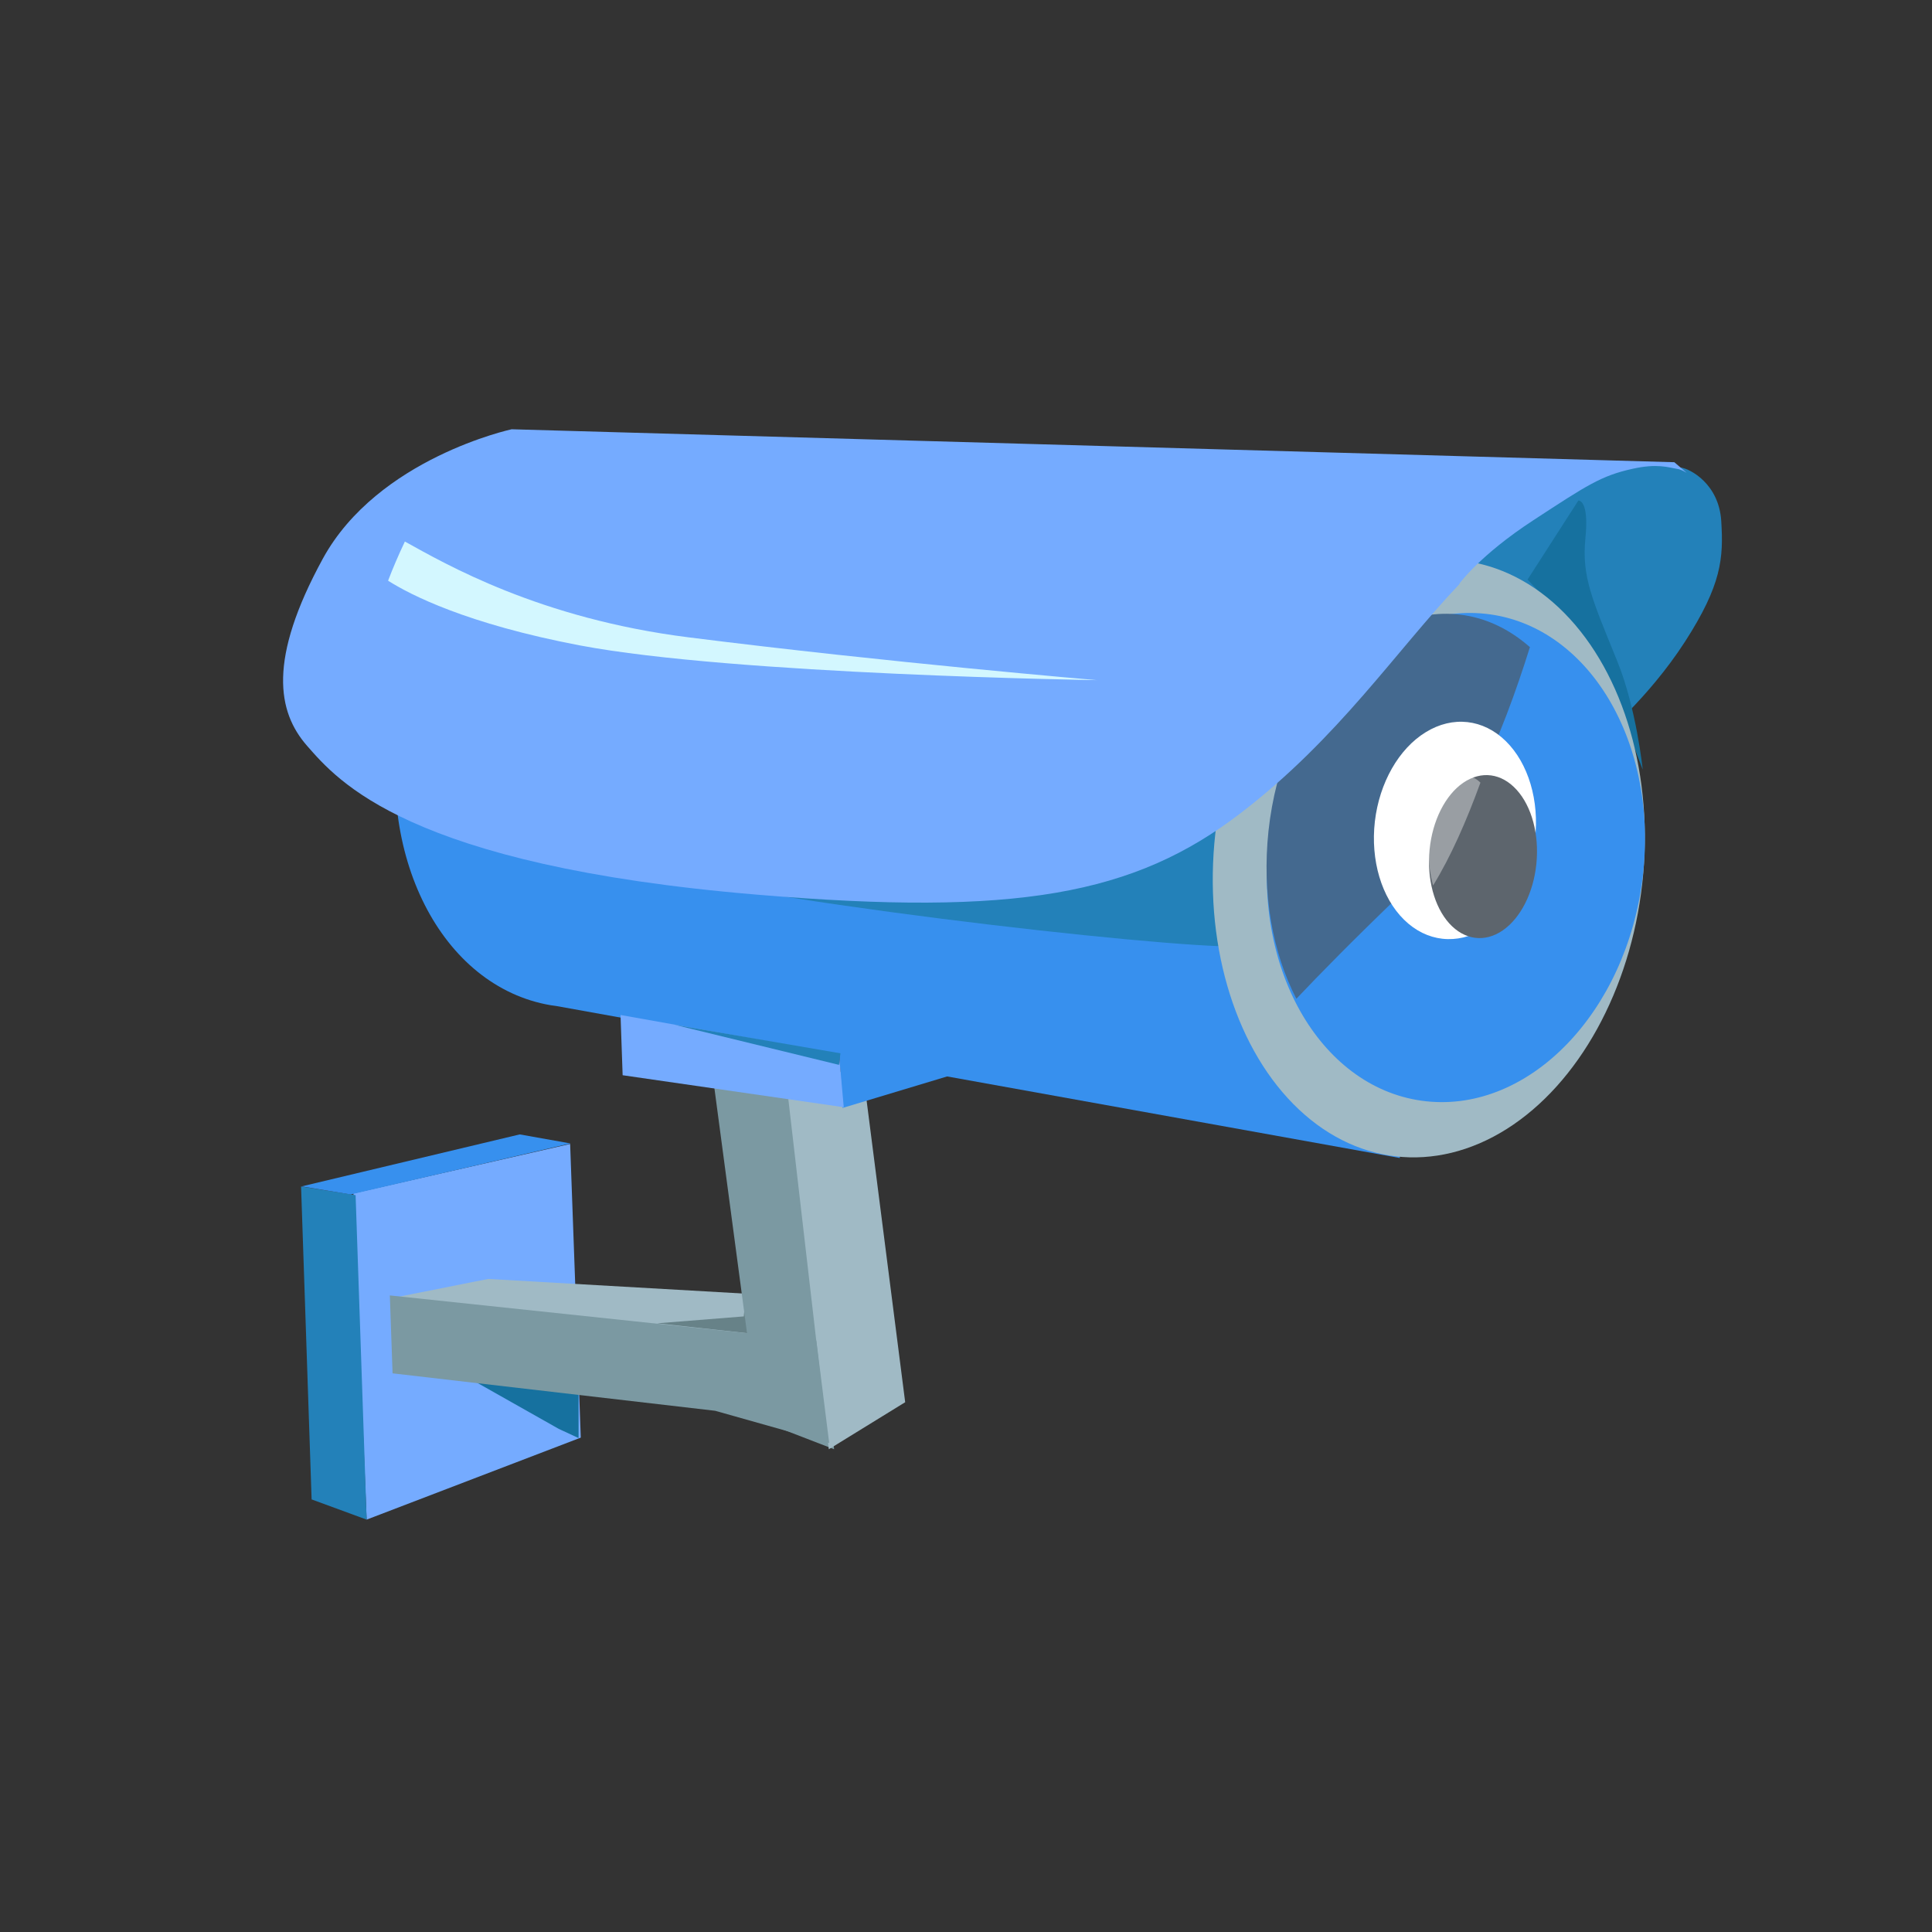 <?xml version="1.0" encoding="UTF-8"?>
<svg width="20px" height="20px" viewBox="0 0 20 20" version="1.1" xmlns="http://www.w3.org/2000/svg" xmlns:xlink="http://www.w3.org/1999/xlink">
    <rect x="0" y="0" width="20" height="20" fill="#333333" stroke="none"/>
    <!-- Generator: Sketch 45.2 (43514) - http://www.bohemiancoding.com/sketch -->
    <title>电警</title>
    <desc>Created with Sketch.</desc>
    <defs></defs>
    <g id="组件" stroke="none" stroke-width="1" fill="none" fill-rule="evenodd">
        <g id="电警">
            <g id="枪式摄像机" transform="translate(10.205, 10.276) scale(-1, 1) rotate(2) translate(-10.205, -10.276) translate(2.205, 4.276)">
                <polygon id="Fill-1" fill="#75ABFF" points="14.615 7.848 14.596 11.228 12.351 10.457 12.355 7.415"></polygon>
                <polygon id="Fill-2" fill="#A0BAC5" points="13.252 8.782 14.24 8.943 10.604 9.446 9.839 9.097"></polygon>
                <polygon id="Fill-3" fill="#678288" points="10.573 8.879 10.621 9.262 11.519 9.302 10.567 9.44 10.396 8.932"></polygon>
                <polygon id="Fill-4" fill="#7B99A2" points="10.505 10.34 9.734 10.669 10.086 6.757 10.857 6.74"></polygon>
                <polyline id="Fill-5" fill="#A0BAC5" points="9.299 6.782 8.982 10.208 9.789 10.667 10.105 6.737 9.299 6.782"></polyline>
                <polygon id="Fill-6" fill="#16719F" points="13.482 9.804 12.575 10.359 12.374 10.461 12.351 9.807 14.035 9.544"></polygon>
                <polygon id="Fill-7" fill="#3790EE" points="9.524 7.141 9.538 6.58 8.416 6.849"></polygon>
                <path d="M11.338,0.589 L2.807,1.741 L3.777,7.86 L12.448,5.983 L12.505,5.973 C13.632,5.741 14.278,4.35 13.949,2.865 C13.623,1.391 12.457,0.379 11.338,0.589 Z" id="Fill-8" fill="#3790EE"></path>
                <path d="M0.221,1.385 C0.21,1.771 0.239,2.045 0.64,2.622 C1.042,3.199 1.551,3.59 1.551,3.59 L2.306,3.113 L3.026,1.868 C3.026,1.868 2.794,1.596 2.198,1.272 C1.602,0.948 1.445,0.86 1.101,0.803 C0.829,0.758 0.712,0.8 0.617,0.819 C0.52,0.837 0.232,1.003 0.221,1.385 Z" id="Fill-9" fill="#2381B9"></path>
                <path d="M2.246,1.922 C2.246,1.922 1.498,2.754 1.426,3.009 C1.354,3.264 1.123,3.93 1.123,3.93 C1.123,3.93 1.166,3.294 1.347,2.8 C1.586,2.147 1.685,1.912 1.633,1.519 C1.577,1.112 1.692,1.123 1.692,1.123 L2.246,1.922" id="Fill-10" fill="#16719F"></path>
                <path d="M5.053,3.754 C5.053,3.754 5.425,5.425 5.238,5.587 C5.053,5.748 9.26,5.164 11.332,4.659 C12.512,4.372 13.397,4.202 13.397,4.202 C13.397,4.202 13.467,3.953 13.474,3.429 C13.477,3.185 5.053,3.754 5.053,3.754" id="Fill-11" fill="#2381B9"></path>
                <path d="M1.169,5.107 C1.33,6.204 1.898,7.153 2.659,7.598 C3.42,8.042 4.259,7.915 4.859,7.263 C5.459,6.611 5.729,5.533 5.568,4.437 C5.407,3.34 4.839,2.391 4.078,1.946 C3.317,1.502 2.478,1.629 1.878,2.281 C1.278,2.933 1.008,4.01 1.169,5.107" id="Fill-12" fill="#A0BAC5"></path>
                <path d="M3.482,7.283 C4.545,7.132 5.23,5.885 5.012,4.498 C4.795,3.111 3.756,2.109 2.693,2.261 C1.631,2.412 0.945,3.659 1.163,5.046 C1.381,6.433 2.419,7.435 3.482,7.283 Z" id="Fill-13" fill="#3790EE"></path>
                <path d="M2.959,2.26 C2.69,2.301 2.449,2.43 2.246,2.622 C2.559,3.515 3.033,4.562 3.664,5.125 C4.18,5.587 4.542,5.932 4.789,6.175 C5.017,5.696 5.109,5.079 5.017,4.429 C4.824,3.085 3.902,2.115 2.959,2.26" id="Fill-14" fill="#44698F"></path>
                <path d="M2.263,4.613 C2.323,5.012 2.536,5.357 2.821,5.519 C3.107,5.68 3.421,5.634 3.646,5.397 C3.872,5.16 3.973,4.768 3.913,4.369 C3.852,3.97 3.639,3.625 3.354,3.464 C3.069,3.302 2.754,3.348 2.529,3.586 C2.304,3.823 2.202,4.214 2.263,4.613" id="Fill-15" fill="#FFFFFF"></path>
                <path d="M2.257,4.863 C2.297,5.162 2.439,5.421 2.63,5.543 C2.82,5.664 3.029,5.629 3.18,5.451 C3.33,5.273 3.397,4.98 3.357,4.68 C3.317,4.381 3.175,4.122 2.985,4.001 C2.794,3.88 2.585,3.915 2.435,4.093 C2.284,4.271 2.217,4.564 2.257,4.863" id="Fill-16" fill="#5D656D"></path>
                <path d="M3.334,5.053 C3.366,4.919 3.378,4.76 3.361,4.593 C3.32,4.184 3.124,3.89 2.926,3.934 C2.882,3.945 2.842,3.968 2.807,4.006 C2.966,4.4 3.141,4.762 3.334,5.053" id="Fill-17" fill-opacity="0.372" fill="#FFFFFF"></path>
                <path d="M14.703,1.272 C14.097,0.25 12.702,0 12.702,0 L0.685,0.761 L0.561,0.875 C0.601,0.85 0.635,0.834 0.659,0.831 C0.752,0.812 0.863,0.766 1.12,0.814 C1.446,0.874 1.597,0.967 2.164,1.31 C2.731,1.652 2.953,1.94 2.953,1.94 L2.951,1.943 C3.635,2.614 4.257,3.493 5.299,4.235 C6.43,5.041 7.653,5.223 10.327,4.904 C13.947,4.474 14.634,3.564 14.932,3.202 C15.229,2.839 15.308,2.294 14.703,1.272" id="Fill-18" fill="#75ABFF"></path>
                <polygon id="Fill-19" fill="#75ABFF" points="9.541 6.581 9.511 7.134 11.787 6.723 11.787 6.099"></polygon>
                <polygon id="Fill-20" fill="#7B99A2" points="10.951 10.228 14.275 9.724 14.275 8.917 9.879 9.538 9.783 10.602"></polygon>
                <polygon id="Fill-21" fill="#2381B9" points="11.231 6.22 9.545 6.694 9.526 6.575"></polygon>
                <polygon id="Fill-22" fill="#2381B9" points="15.158 10.999 15.154 7.758 14.593 7.867 14.596 11.228"></polygon>
                <polygon id="Fill-23" fill="#3790EE" points="14.644 7.858 15.148 7.757 12.873 7.298 12.351 7.41"></polygon>
                <path d="M14.035,1.522 C13.982,1.396 13.92,1.264 13.847,1.123 C13.435,1.37 12.483,1.969 10.944,2.217 C8.881,2.551 6.737,2.807 6.737,2.807 C6.737,2.807 10.489,2.619 12.073,2.261 C13.24,1.997 13.815,1.673 14.035,1.522" id="Fill-24" fill="#D3F7FF"></path>
            </g>
        </g>
    </g>
</svg>